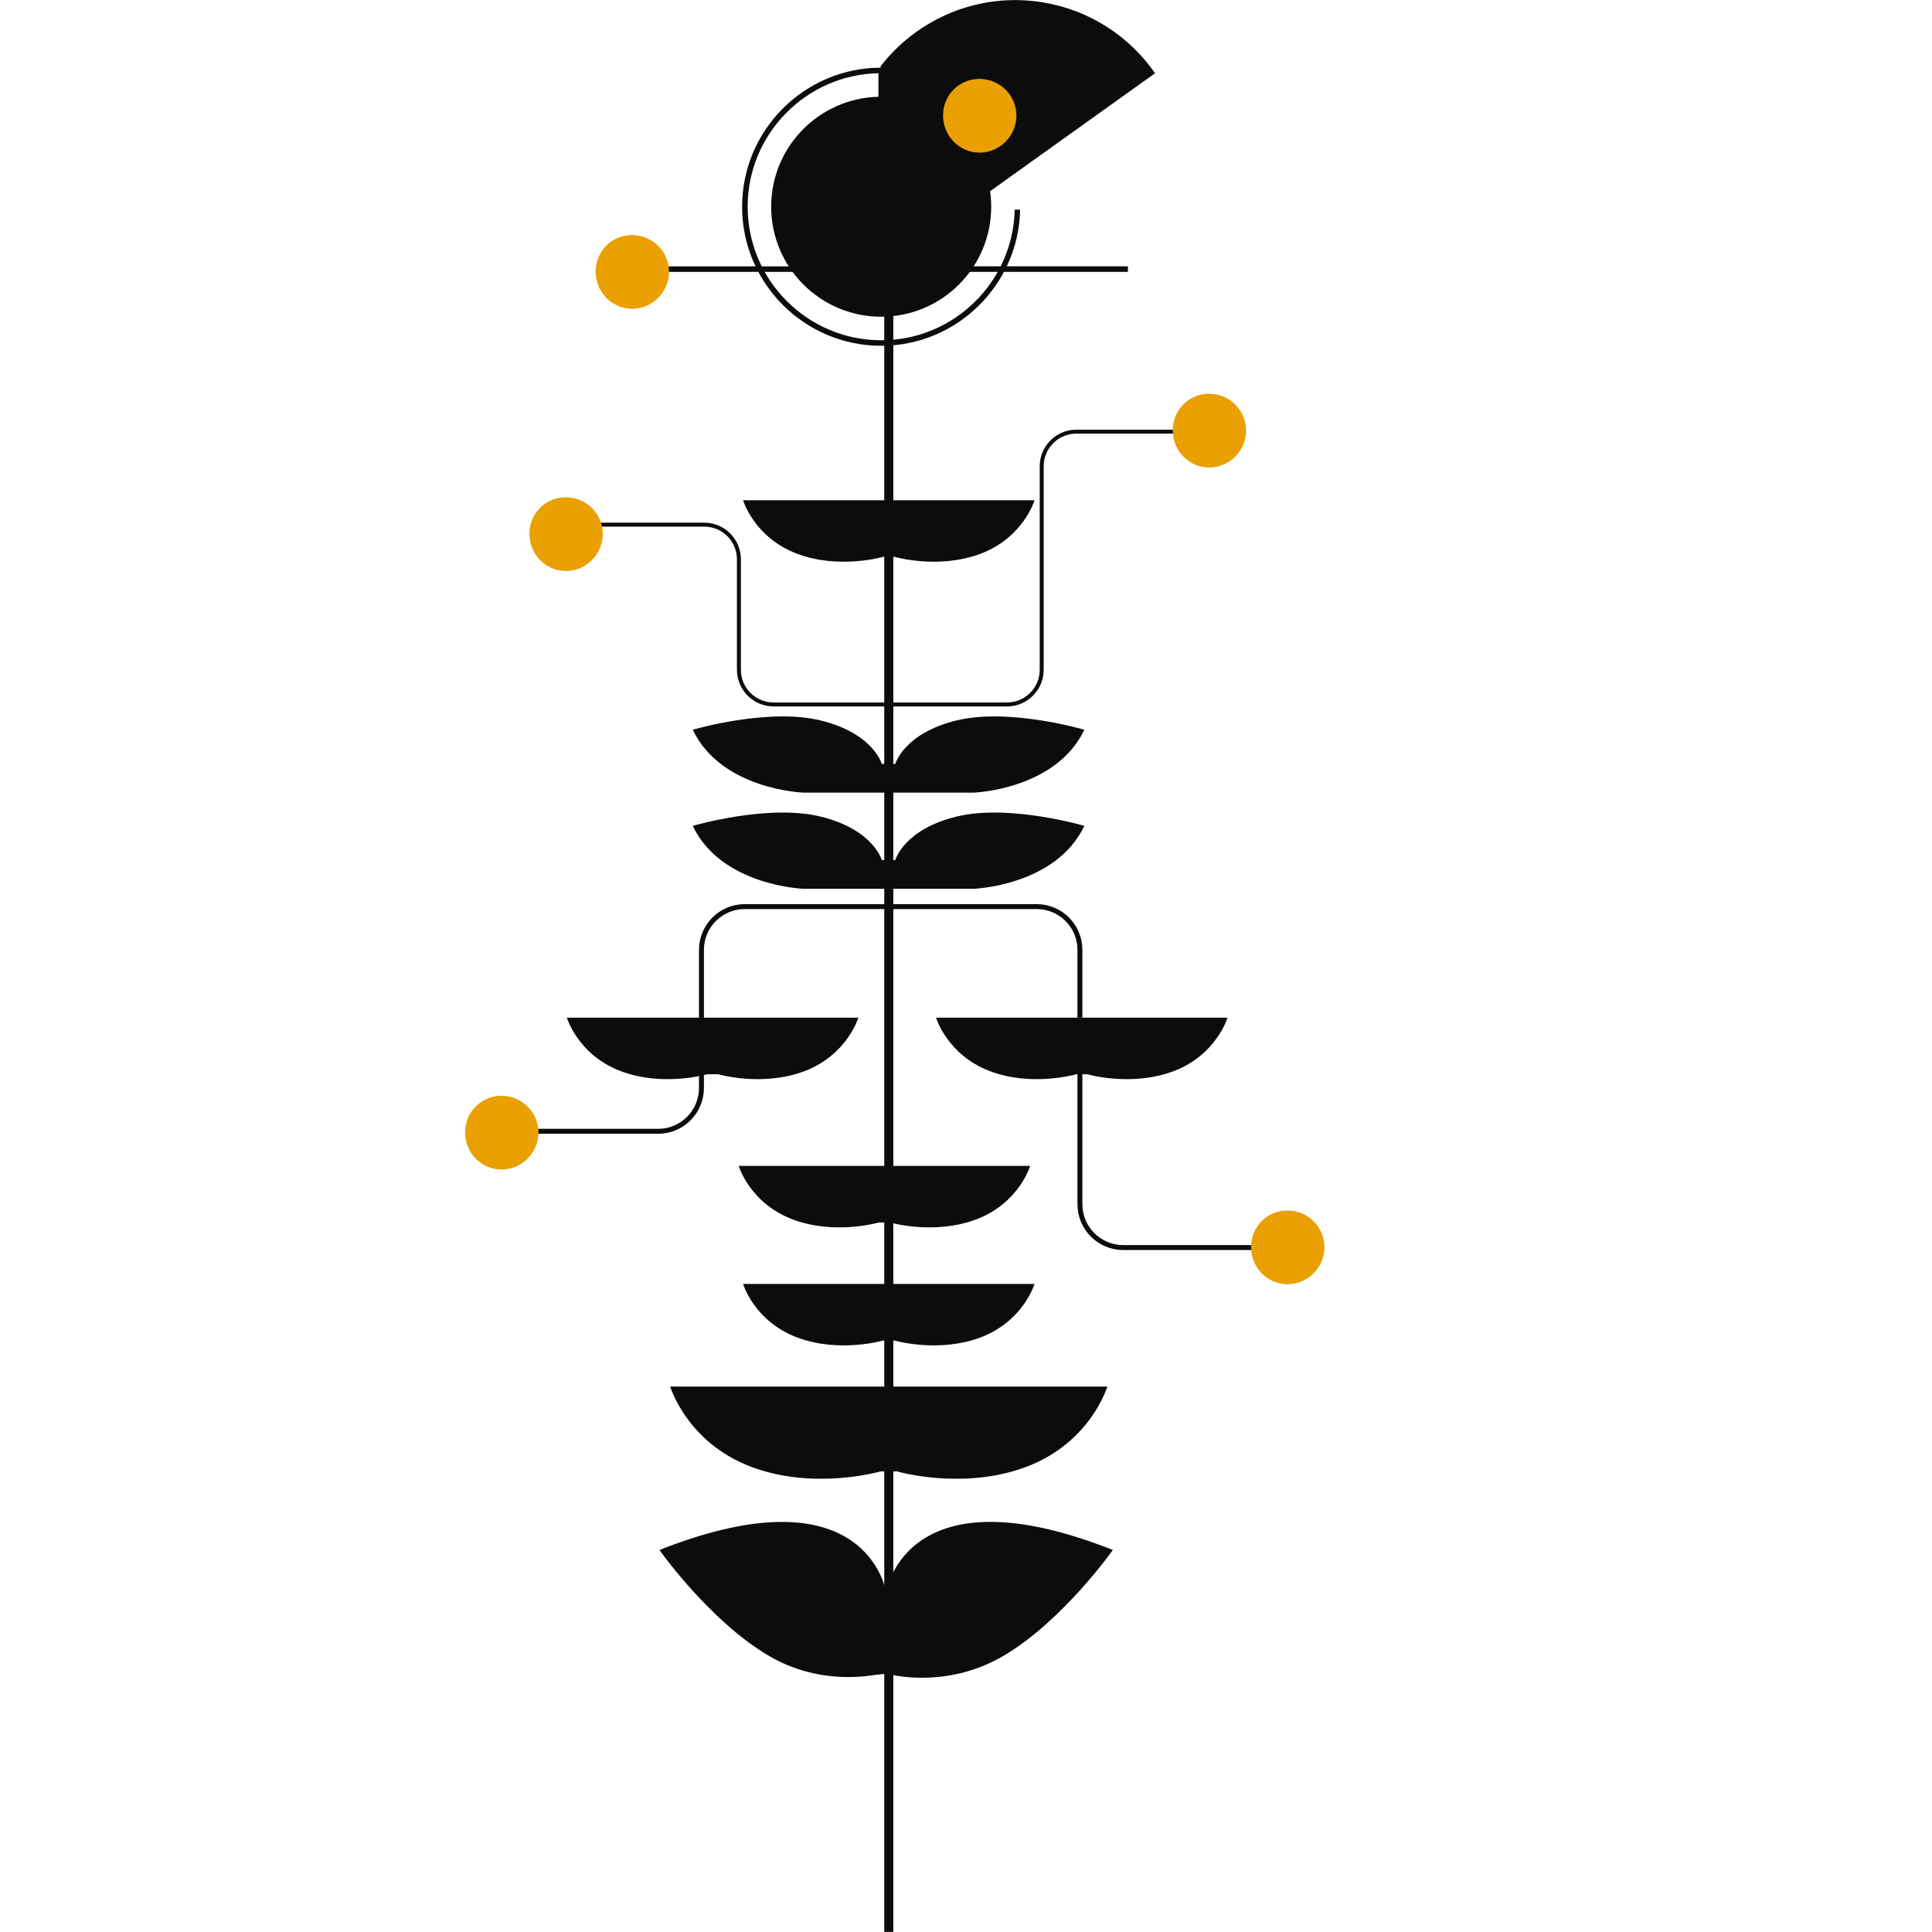 <?xml version="1.0" encoding="UTF-8"?>
<svg xmlns="http://www.w3.org/2000/svg" width="100" height="100" viewBox="0 0 100 100">
  <g id="tallos">
    <g>
      <line x1="46.003" y1="99.995" x2="46.003" y2="5.668" fill="none" stroke="#0c0d0b" stroke-miterlimit="10" stroke-width=".468"/>
      <path d="M29.361,27.156h7.091c.991,0,1.794.803,1.794,1.794v5.718c0,.991.803,1.794,1.794,1.794h12.084c.991,0,1.794-.803,1.794-1.794v-10.532c0-.991.803-1.794,1.794-1.794h6.929" fill="none" stroke="#0c0d0b" stroke-linejoin="round" stroke-width=".205"/>
      <path d="M25.201,58.556h8.864c1.238,0,2.242-1.004,2.242-2.242v-7.147c0-1.238,1.004-2.242,2.242-2.242h15.106c1.238,0,2.242,1.004,2.242,2.242v13.165c0,1.238,1.004,2.242,2.242,2.242h8.662" fill="none" stroke="#0c0d0b" stroke-linejoin="round" stroke-width=".256"/>
    </g>
  </g>
  <g id="Hojas">
    <path d="M45.868,82.458c0-.165-1.074-6.446-11.735-2.231,0,0,2.562,3.636,5.619,5.454,2.14,1.273,4.279,1.196,5.37,1.035l.571-.068h.29c.488.128,3.224.683,6-.968,3.058-1.818,5.619-5.454,5.619-5.454-10.66-4.215-11.735,2.066-11.735,2.231Z" fill="#0c0d0b"/>
    <path d="M46.06,60.347h-7.825s.566,1.913,2.761,2.757c2.195.844,4.495.171,4.495.171h.574s2.3.673,4.495-.171c2.195-.844,2.761-2.757,2.761-2.757h-7.259ZM45.82,60.463h-.086c.014,0,.028-.003.043-.003s.029.002.043.003ZM45.753,63.103h.049c-.008,0-.016.002-.024.002s-.016-.001-.024-.002Z" fill="#0c0d0b"/>
    <path d="M46.286,66.455h-7.825s.566,1.913,2.761,2.757c2.195.844,4.495.171,4.495.171h.574s2.3.673,4.495-.171c2.195-.844,2.761-2.757,2.761-2.757h-7.259ZM46.046,66.571h-.086c.014,0,.028-.003.043-.003s.029.002.043.003ZM45.979,69.21h.049c-.008,0-.016.002-.024.002s-.016-.001-.024-.002Z" fill="#0c0d0b"/>
    <path d="M46.428,71.767h-11.738s.849,2.87,4.141,4.136c3.292,1.266,6.742.257,6.742.257h.86s3.45,1.009,6.742-.257c3.292-1.266,4.141-4.136,4.141-4.136h-10.889ZM46.068,71.94h-.129c.022-.001.043-.005.064-.005s.043.003.064.005ZM45.967,75.9h.073c-.012,0-.024.003-.036.003s-.024-.002-.036-.003Z" fill="#0c0d0b"/>
    <path d="M49.499,37.292c-2.728.67-3.159,2.25-3.159,2.25h-.698s-.43-1.58-3.159-2.25c-2.728-.67-6.626.479-6.626.479,1.481,3.112,5.725,3.255,5.725,3.255h8.819s4.243-.144,5.725-3.255c0,0-3.898-1.149-6.626-.479Z" fill="#0c0d0b"/>
    <path d="M49.499,42.268c-2.728.67-3.159,2.25-3.159,2.25h-.698s-.43-1.58-3.159-2.25c-2.728-.67-6.626.479-6.626.479,1.481,3.112,5.725,3.255,5.725,3.255h8.819s4.243-.144,5.725-3.255c0,0-3.898-1.149-6.626-.479Z" fill="#0c0d0b"/>
    <path d="M46.286,25.892h-7.825s.566,1.913,2.761,2.757c2.195.844,4.495.171,4.495.171h.574s2.3.673,4.495-.171c2.195-.844,2.761-2.757,2.761-2.757h-7.259ZM46.046,26.008h-.086c.014,0,.028-.003.043-.003s.029.002.043.003ZM45.979,28.648h.049c-.008,0-.016.002-.024.002s-.016-.001-.024-.002Z" fill="#0c0d0b"/>
    <path d="M56.275,52.675h-7.825s.566,1.913,2.761,2.757c2.195.844,4.495.171,4.495.171h.574s2.3.673,4.495-.171c2.195-.844,2.761-2.757,2.761-2.757h-7.259ZM56.035,52.79h-.086c.014,0,.028-.003.043-.003s.029.002.043.003ZM55.968,55.43h.049c-.008,0-.016.002-.024.002s-.016-.001-.024-.002Z" fill="#0c0d0b"/>
    <path d="M37.166,52.675h-7.825s.566,1.913,2.761,2.757c2.195.844,4.495.171,4.495.171h.574s2.3.673,4.495-.171c2.195-.844,2.761-2.757,2.761-2.757h-7.259ZM36.926,52.79h-.086c.014,0,.028-.003.043-.003s.029.002.043.003ZM36.858,55.43h.049c-.008,0-.016.002-.024.002s-.016-.001-.024-.002Z" fill="#0c0d0b"/>
  </g>
  <g id="Flores">
    <g>
      <path d="M52.805,10.851h-.284c-.081,3.742-3.149,6.761-6.91,6.761-3.811,0-6.912-3.101-6.912-6.912,0-3.764,3.024-6.834,6.769-6.911v1.22c-3.079.076-5.552,2.594-5.552,5.691,0,3.145,2.549,5.694,5.694,5.694s5.694-2.549,5.694-5.694c0-3.097-2.473-5.615-5.552-5.691v-1.507h-.143c-3.969,0-7.198,3.229-7.198,7.198s3.229,7.198,7.198,7.198c3.918,0,7.113-3.148,7.194-7.047Z" fill="#0c0d0b"/>
      <g>
        <g>
          <path d="M59.785,3.791c-1.309-1.885-3.348-3.26-5.791-3.666-3.311-.55-6.497.825-8.416,3.307v10.354h-11.002c-.138-.846-.886-1.508-1.782-1.515-1.004-.008-1.818.783-1.831,1.78-.013.991.782,1.785,1.794,1.792,1.011.007,1.835-.781,1.844-1.763,0-.003,0-.006,0-.009h23.78s0-.286,0-.286h-12.571s13.976-9.995,13.976-9.995Z" fill="#0c0c0c"/>
          <path d="M30.831,14.049c.007-1.061.852-1.896,1.905-1.882,1.06.014,1.901.868,1.892,1.921-.009,1.046-.879,1.904-1.923,1.895-1.043-.009-1.881-.874-1.873-1.934Z" fill="#e9a000"/>
        </g>
        <path d="M48.812,5.966c.007-1.061.852-1.896,1.905-1.882,1.06.014,1.901.868,1.892,1.921-.009,1.046-.879,1.904-1.923,1.895-1.043-.009-1.881-.874-1.873-1.934Z" fill="#e9a000"/>
      </g>
    </g>
    <path d="M60.7,22.264c.007-1.061.852-1.896,1.905-1.882,1.06.014,1.901.868,1.892,1.921-.009,1.046-.879,1.904-1.923,1.895-1.043-.009-1.881-.874-1.873-1.934Z" fill="#e9a000"/>
    <path d="M27.403,27.621c.007-1.061.852-1.896,1.905-1.882,1.06.014,1.901.868,1.892,1.921-.009,1.046-.879,1.904-1.923,1.895-1.043-.009-1.881-.874-1.873-1.934Z" fill="#e9a000"/>
    <path d="M24.073,58.601c.007-1.061.852-1.896,1.905-1.882,1.06.014,1.901.868,1.892,1.921-.009,1.046-.879,1.904-1.923,1.895-1.043-.009-1.881-.874-1.873-1.934Z" fill="#e9a000"/>
    <path d="M64.754,64.537c.007-1.061.852-1.896,1.905-1.882,1.06.014,1.901.868,1.892,1.921-.009,1.046-.879,1.904-1.923,1.895-1.043-.009-1.881-.874-1.873-1.934Z" fill="#e9a000"/>
  </g>
</svg>